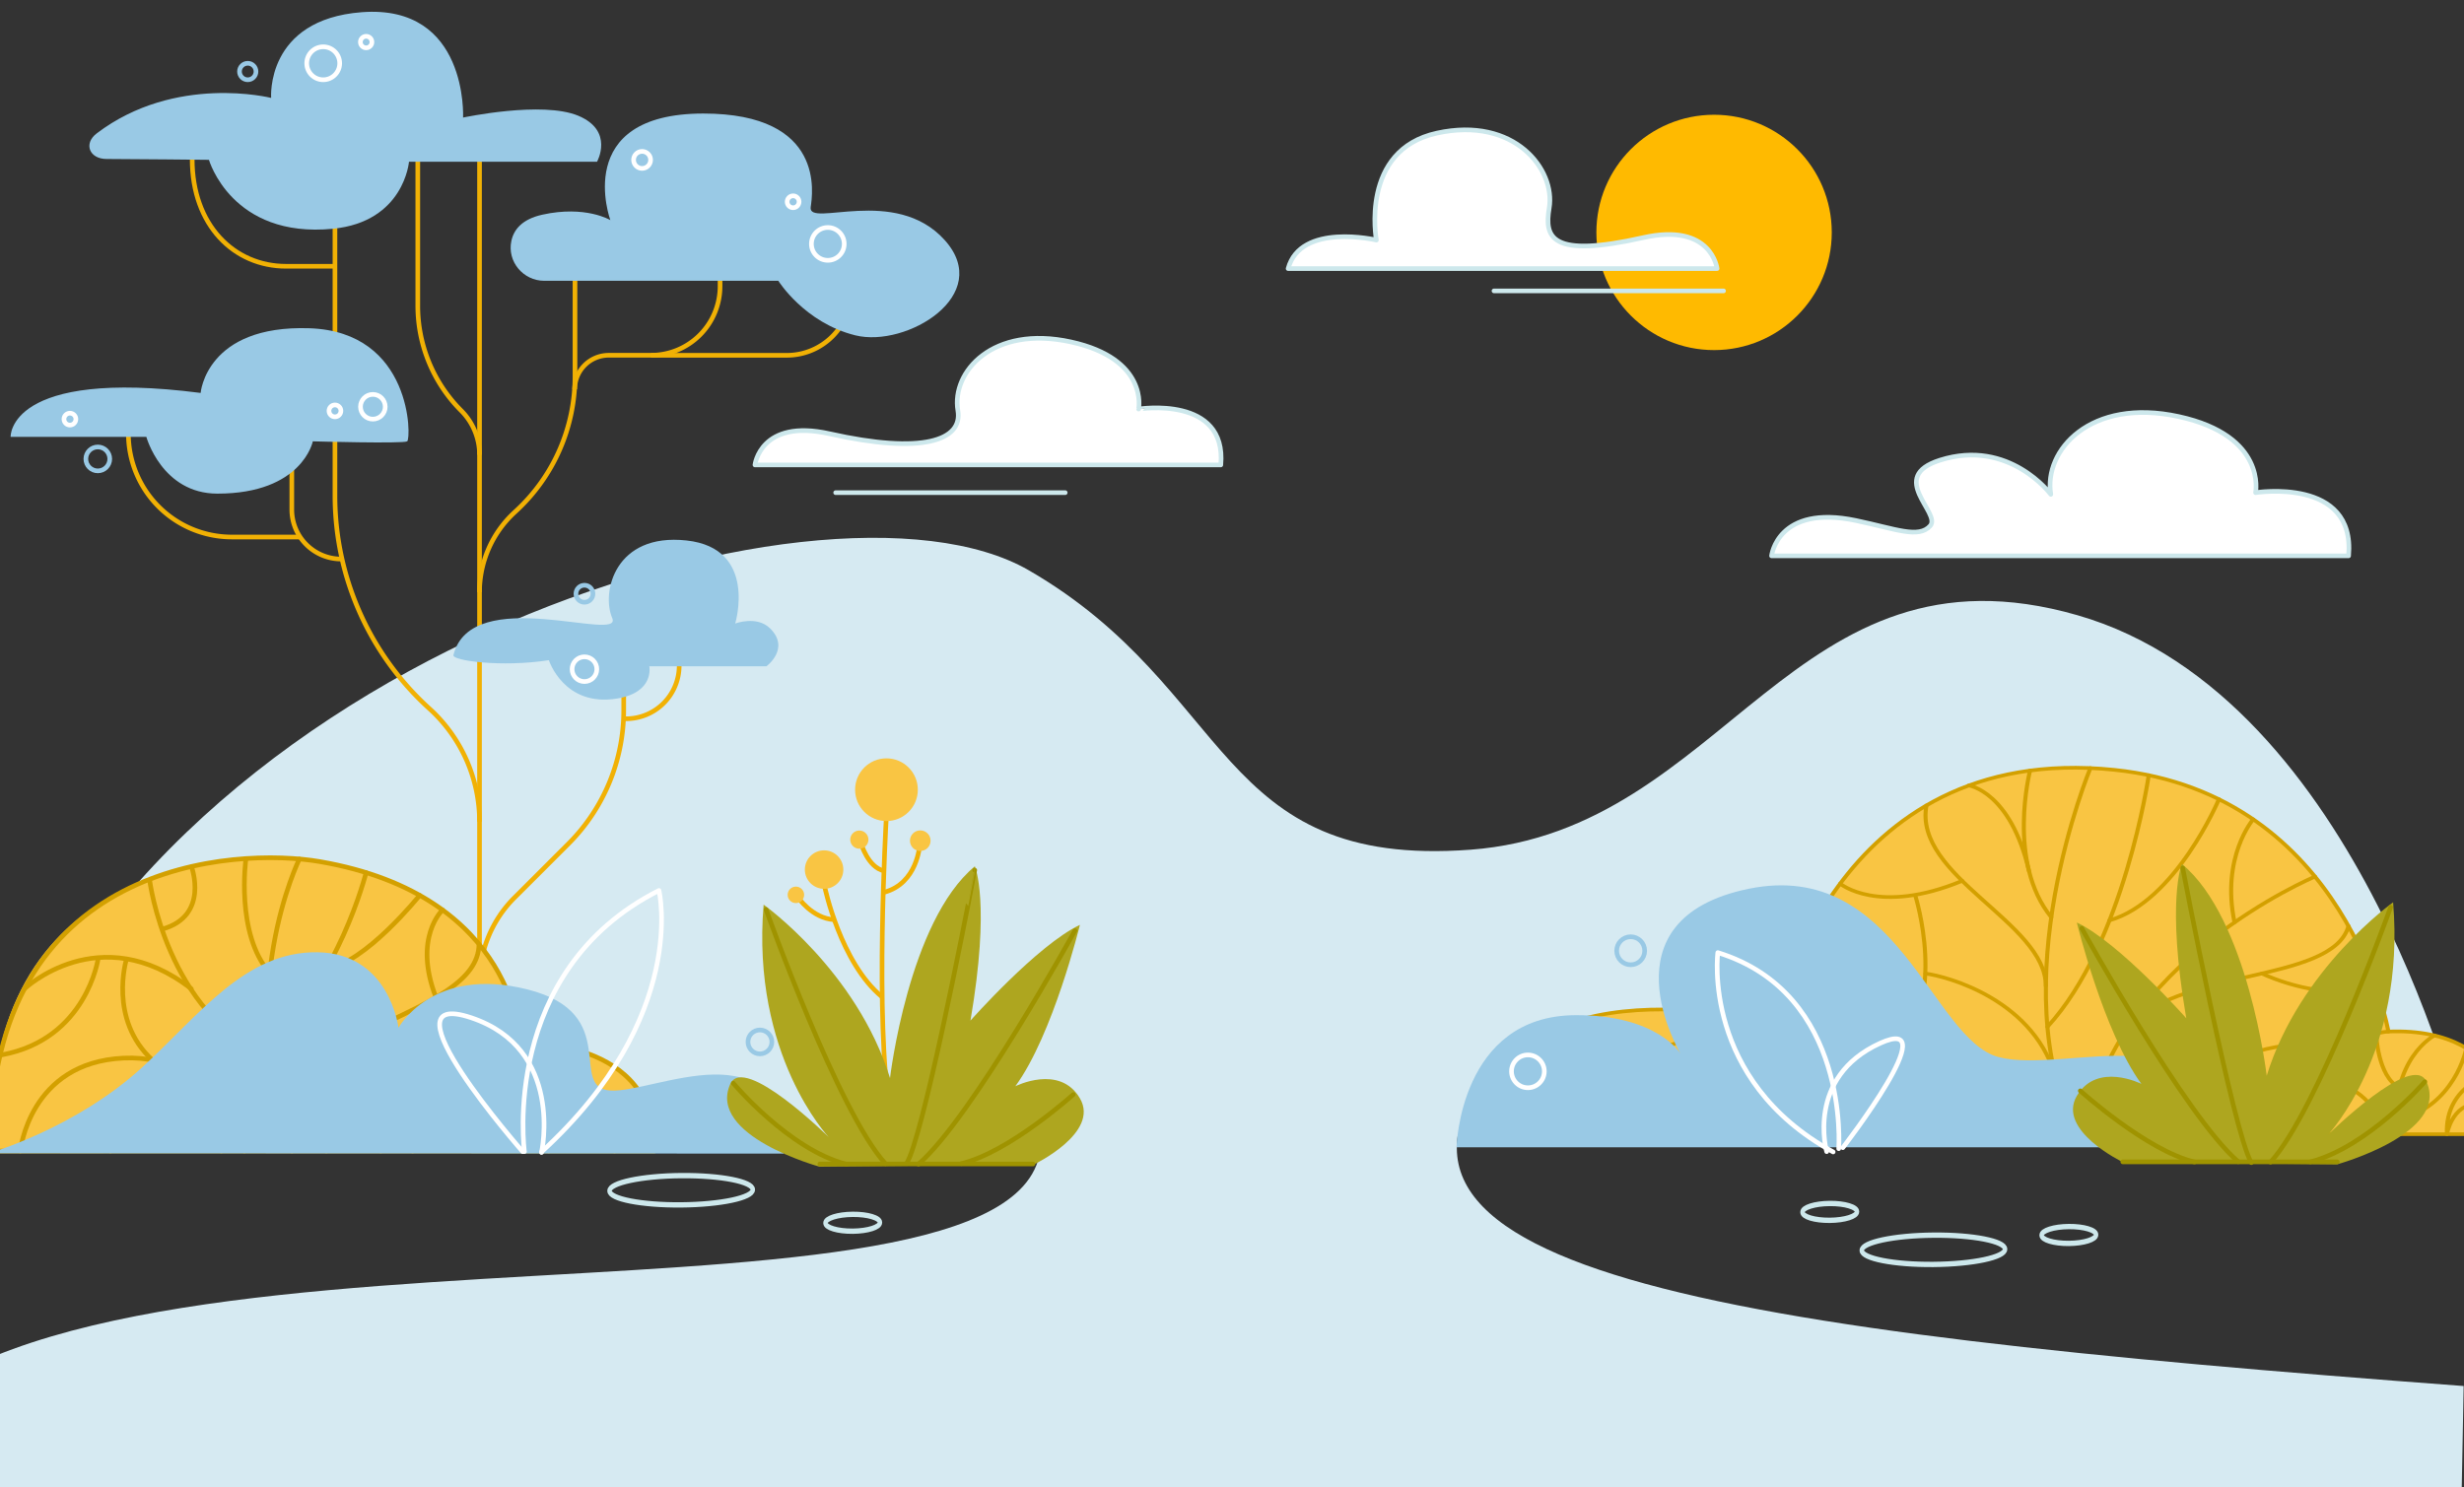 <?xml version="1.0" encoding="utf-8"?>
<svg viewBox="-338.265 -201.933 1593.237 961.976" xmlns="http://www.w3.org/2000/svg">
  <rect x="-338.265" y="-201.933" width="1593.237" height="961.976" fill="#333333" stroke="none"/>
  <path id="HILL" class="cls-1" d="M -345.239 534.442 C -247.599 226.712 194.061 89.972 327.021 166.922 C 459.981 243.872 447.021 359.982 612.661 347.582 C 778.301 335.182 820.661 142.942 1005.011 195.932 C 1189.361 248.922 1254.811 531.442 1254.811 531.442" style="fill: rgb(214, 234, 242);"/>
  <g id="TREE" transform="matrix(1, 0, 0, 1, -430.403, -251.33)">
    <line class="cls-2" x1="402.2" y1="153.03" x2="402.2" y2="788.958" style="fill: none; stroke: rgb(241, 177, 4); stroke-miterlimit: 10; stroke-width: 3px;"/>
    <path class="cls-2" d="M557.73,230.5v4a44.65,44.65,0,0,1-44.65,44.65H485.75a22,22,0,0,0-22,22" style="fill: none; stroke: rgb(241, 177, 4); stroke-miterlimit: 10; stroke-width: 3px;"/>
    <path class="cls-2" d="M513.08,279.18h87.8A41.64,41.64,0,0,0,634.59,262" style="fill: none; stroke: rgb(241, 177, 4); stroke-miterlimit: 10; stroke-width: 3px;"/>
    <path class="cls-2" d="M362.29,153v94.13A95.92,95.92,0,0,0,390.38,315h0a40.35,40.35,0,0,1,11.82,28.54" style="fill: none; stroke: rgb(241, 177, 4); stroke-miterlimit: 10; stroke-width: 3px;"/>
    <path class="cls-2" d="M463.93,230.5v62.33a118.37,118.37,0,0,1-37.87,86.79l-1.37,1.27a70.28,70.28,0,0,0-22.49,51.53" style="fill: none; stroke: rgb(241, 177, 4); stroke-miterlimit: 10; stroke-width: 3px;"/>
    <path class="cls-2" d="M308.72,196.52V369.93a185.91,185.91,0,0,0,61.06,137.75h0a98.69,98.69,0,0,1,32.42,73.14" style="fill: none; stroke: rgb(241, 177, 4); stroke-miterlimit: 10; stroke-width: 3px;"/>
    <path class="cls-2" d="M216.41,152.45c0,42.68,27.17,69.15,60.69,69.15h31.62" style="fill: none; stroke: rgb(241, 177, 4); stroke-miterlimit: 10; stroke-width: 3px;"/>
    <path class="cls-2" d="M280.82,334.38v44.56a32,32,0,0,0,32,32h.47" style="fill: none; stroke: rgb(241, 177, 4); stroke-miterlimit: 10; stroke-width: 3px;"/>
    <path class="cls-2" d="M286.19,396.69H242.05a66.89,66.89,0,0,1-66.89-66.89" style="fill: none; stroke: rgb(241, 177, 4); stroke-miterlimit: 10; stroke-width: 3px;"/>
    <path class="cls-2" d="M495.44,486.93v21.83a122.12,122.12,0,0,1-35.77,86.35L424.74,630a77,77,0,0,0-22.54,54.41" style="fill: none; stroke: rgb(241, 177, 4); stroke-miterlimit: 10; stroke-width: 3px;"/>
    <path class="cls-2" d="M531.31,479.86a34.37,34.37,0,0,1-34.37,34.37h-1.63" style="fill: none; stroke: rgb(241, 177, 4); stroke-miterlimit: 10; stroke-width: 3px;"/>
    <path class="cls-3" d="M512,480.31H587.7s15.65-11.46,2.37-24.53c-8.61-8.47-22.55-3.13-22.55-3.13s14.83-48.67-31.46-53.72S480.85,432.47,488,449.09s-91-22.78-102.69,24c-.89,3.56,31.16,8,61.73,3.26,0,0,9.79,30.57,44.26,24.78C515.49,497.11,512,480.31,512,480.31Z" style="fill: rgb(153, 201, 229);"/>
    <path class="cls-3" d="M186.76,331.91H99s-1.78-44.42,122.87-28.4c0,0,3.52-44.06,70.29-41.83s65.93,71.51,63.26,73.14-61,0-61,0-6.8,33.82-61.71,33.82C196.83,368.64,186.76,331.91,186.76,331.91Z" style="fill: rgb(153, 201, 229);"/>
    <path class="cls-3" d="M595.41,231H444.07c-13.63,0-24.13-12.49-21.27-25.82,1.56-7.29,6.88-14,19.92-16.92,28-6.23,44.07,3.49,44.07,3.49s-25.39-68.89,60.1-68.93c79.24,0,70.64,52.12,69.45,60.54C614.41,197,671,169.07,703,204.68s-24.82,69.75-57.77,61.59S595.41,231,595.41,231Z" style="fill: rgb(153, 201, 229);"/>
    <path class="cls-3" d="M356.59,154H478.18s11.25-20-12.12-29.75-74.49,1.18-74.49,1.18S395,52.12,326.15,57.28c-62.48,4.68-58.69,55.44-58.69,55.44S205.6,97,154.67,135.66c-8.73,6.64-4.67,16.55,6.3,16.55,14.42,0,66.27.55,66.27.55s14.65,51,80.15,44.58C353.44,192.84,356.59,154,356.59,154Z" style="fill: rgb(153, 201, 229);"/>
    <circle class="cls-4" cx="507.32" cy="152.81" r="5.5" style="fill: none; stroke: rgb(255, 255, 255); stroke-linecap: round; stroke-linejoin: round; stroke-width: 3px;"/>
    <circle class="cls-5" cx="252.33" cy="95.65" r="5.33" style="fill: none; stroke: rgb(153, 201, 229); stroke-linecap: round; stroke-linejoin: round; stroke-width: 3px;"/>
    <circle class="cls-5" cx="155.38" cy="346.19" r="7.73" style="fill: none; stroke: rgb(153, 201, 229); stroke-linecap: round; stroke-linejoin: round; stroke-width: 3px;"/>
    <circle class="cls-5" cx="470.05" cy="433.38" r="5.5" style="fill: none; stroke: rgb(153, 201, 229); stroke-linecap: round; stroke-linejoin: round; stroke-width: 3px;"/>
    <circle class="cls-4" cx="301.13" cy="90.32" r="10.66" style="fill: none; stroke: rgb(255, 255, 255); stroke-linecap: round; stroke-linejoin: round; stroke-width: 3px;"/>
    <circle class="cls-4" cx="627.41" cy="207.14" r="10.61" style="fill: none; stroke: rgb(255, 255, 255); stroke-linecap: round; stroke-linejoin: round; stroke-width: 3px;"/>
    <circle class="cls-4" cx="333.23" cy="312.46" r="8" style="fill: none; stroke: rgb(255, 255, 255); stroke-linecap: round; stroke-linejoin: round; stroke-width: 3px;"/>
    <circle class="cls-4" cx="470.05" cy="482.17" r="8" style="fill: none; stroke: rgb(255, 255, 255); stroke-linecap: round; stroke-linejoin: round; stroke-width: 3px;"/>
    <circle class="cls-4" cx="328.9" cy="76.6" r="3.73" style="fill: none; stroke: rgb(255, 255, 255); stroke-linecap: round; stroke-linejoin: round; stroke-width: 3px;"/>
    <circle class="cls-4" cx="604.97" cy="179.89" r="3.85" style="fill: none; stroke: rgb(255, 255, 255); stroke-linecap: round; stroke-linejoin: round; stroke-width: 3px;"/>
    <circle class="cls-4" cx="308.72" cy="315.12" r="3.85" style="fill: none; stroke: rgb(255, 255, 255); stroke-linecap: round; stroke-linejoin: round; stroke-width: 3px;"/>
    <circle class="cls-4" cx="137.35" cy="320.46" r="3.85" style="fill: none; stroke: rgb(255, 255, 255); stroke-linecap: round; stroke-linejoin: round; stroke-width: 3px;"/>
  </g>
  <g id="WAY" transform="matrix(0.949, -0.008, -0, 1.146, -530.005, -468.575)" style="">
    <path id="WAY-2" data-name="WAY" class="cls-1" d="M 977.884 780.14 C 963.572 776.137 670.174 625.536 872.46 820.097 C 1074.746 1014.658 432.164 912.373 186.741 1003.424 L 189.03 1078.345 L 1879.349 1085.872 L 1880.672 1027.976 C 1369.984 992.811 1093.119 957.343 1229.112 831.933 C 1285.972 779.498 1153.194 899.434 1236.969 865.345 C 1390.895 802.711 1068.531 756.907 977.884 780.14 Z" style="fill: rgb(214, 234, 242);"/>
    <ellipse class="cls-6" cx="666.161" cy="909.019" rx="48.83" ry="8.26" style="fill: none; stroke: rgb(205, 232, 236); stroke-linecap: round; stroke-linejoin: round; stroke-width: 3px;"/>
    <ellipse class="cls-6" cx="783.047" cy="928.181" rx="18.58" ry="4.76" style="fill: none; stroke: rgb(205, 232, 236); stroke-linecap: round; stroke-linejoin: round; stroke-width: 3px;"/>
    <ellipse class="cls-6" cx="1519.39" cy="948.577" rx="48.83" ry="8.26" style="fill: none; stroke: rgb(205, 232, 236); stroke-linecap: round; stroke-linejoin: round; stroke-width: 3px;"/>
    <ellipse class="cls-6" cx="1611.669" cy="940.86" rx="18.58" ry="4.76" style="fill: none; stroke: rgb(205, 232, 236); stroke-linecap: round; stroke-linejoin: round; stroke-width: 3px;"/>
    <ellipse class="cls-6" cx="1448.755" cy="926.695" rx="18.58" ry="4.76" style="fill: none; stroke: rgb(205, 232, 236); stroke-linecap: round; stroke-linejoin: round; stroke-width: 3px;"/>
  </g>
  <g id="CLOUDS_SUN" data-name="CLOUDS &amp; SUN" transform="matrix(1, 0, 0, 1, -466.228, -266.494)">
    <circle class="cls-8" cx="1236.293" cy="214.874" r="76.1" style="fill: rgb(255, 186, 0);"/>
    <path class="cls-7" d="M 1328.046 401.204 C 1277.246 390.534 1273.456 424.034 1273.456 424.034 L 1646.576 424.034 C 1651.166 372.864 1586.426 383.164 1586.426 383.164 C 1586.426 383.164 1593.966 346.474 1536.746 333.974 C 1479.526 321.474 1449.266 355.974 1454.026 384.274 C 1454.026 384.274 1427.196 347.994 1382.426 362.144 C 1348.006 373.024 1383.326 396.344 1376.086 404.604 C 1368.636 413.074 1353.846 406.624 1328.046 401.204 Z" style="fill: rgb(255, 255, 255); stroke: rgb(205, 232, 236); stroke-linecap: round; stroke-linejoin: round; stroke-width: 3px;"/>
    <path class="cls-7" d="M917.34,365.23H616.12s3.49-30.2,48.21-20.16c60.1,13.49,86.24,4.36,83-15-4.2-25,22.51-55.44,73-44.4s43.87,43.43,43.87,43.43S921.39,320,917.34,365.23Z" style="fill: rgb(255, 255, 255); stroke: rgb(205, 232, 236); stroke-linecap: round; stroke-linejoin: round; stroke-width: 3px;"/>
    <line class="cls-7" x1="668.31" y1="383.17" x2="816.74" y2="383.17" style="fill: rgb(255, 255, 255); stroke: rgb(205, 232, 236); stroke-linecap: round; stroke-linejoin: round; stroke-width: 3px;"/>
    <path class="cls-7" d="M 960.873 238.264 L 1238.233 238.264 C 1238.233 238.264 1234.773 208.264 1190.373 218.264 C 1130.693 231.654 1126.463 218.264 1129.693 199.064 C 1133.863 174.264 1107.333 139.674 1057.173 150.624 C 1007.013 161.574 1017.943 219.814 1017.943 219.814 C 1017.943 219.814 968.943 208.284 960.873 238.264 Z" style="fill: rgb(255, 255, 255); stroke: rgb(205, 232, 236); stroke-linecap: round; stroke-linejoin: round; stroke-width: 3px;"/>
    <line class="cls-7" x1="1093.993" y1="252.684" x2="1242.423" y2="252.684" style="fill: rgb(255, 255, 255); stroke: rgb(205, 232, 236); stroke-linecap: round; stroke-linejoin: round; stroke-width: 3px;"/>
  </g>
  <g id="PLANTS" transform="matrix(1, 0, 0, 1, -549.037, -315.127)">
    <g transform="matrix(0.874, 0, 0, 0.789, 261.827, 166.624)" style="">
      <g transform="matrix(1, 0, 0, 1, -218.722, 18.703)">
        <path class="cls-9" d="M 2021.54 843.24 C 2021.54 843.24 2020.54 754.94 1927.29 759.11 C 1927.29 759.11 1897 564.39 1724.58 544.61 C 1514.86 520.55 1473.82 752.61 1473.82 752.61 C 1473.82 752.61 1275 693.22 1249.49 843.24 Z" style="fill: rgb(249, 197, 67);"/>
        <path class="cls-10" d="M 2021.54 843.24 C 2021.54 843.24 2020.54 754.94 1927.29 759.11 C 1927.29 759.11 1897 564.39 1724.58 544.61 C 1514.86 520.55 1473.82 752.61 1473.82 752.61 C 1473.82 752.61 1275 693.22 1249.49 843.24 Z" style="fill: none; stroke: rgb(211, 160, 0); stroke-linecap: round; stroke-linejoin: round; stroke-width: 3px;"/>
        <path class="cls-10" d="M 1706.83 543.16 C 1706.83 543.16 1639.94 721.16 1696.73 843.24" style="fill: none; stroke: rgb(211, 160, 0); stroke-linecap: round; stroke-linejoin: round; stroke-width: 3px;"/>
        <path class="cls-10" d="M 1750 549 C 1750 549 1731.9 686.95 1675 755.29" style="fill: none; stroke: rgb(211, 160, 0); stroke-linecap: round; stroke-linejoin: round; stroke-width: 3px;"/>
        <path class="cls-10" d="M 1662.19 545.19 C 1662.19 545.19 1644.7 620.26 1677.88 665.41" style="fill: none; stroke: rgb(211, 160, 0); stroke-linecap: round; stroke-linejoin: round; stroke-width: 3px;"/>
        <path class="cls-10" d="M 1801.92 568.7 C 1801.92 568.7 1770.13 652.51 1720.92 668" style="fill: none; stroke: rgb(211, 160, 0); stroke-linecap: round; stroke-linejoin: round; stroke-width: 3px;"/>
        <path class="cls-10" d="M 1873 632.11 C 1873 632.11 1721.69 702.11 1703.64 843.24" style="fill: none; stroke: rgb(211, 160, 0); stroke-linecap: round; stroke-linejoin: round; stroke-width: 3px;"/>
        <path class="cls-10" d="M 1827.26 585.15 C 1827.26 585.15 1803.35 615.97 1813.46 669.63" style="fill: none; stroke: rgb(211, 160, 0); stroke-linecap: round; stroke-linejoin: round; stroke-width: 3px;"/>
        <path class="cls-10" d="M 1732.81 758.76 C 1767.81 706.31 1885.46 720.76 1897.81 672.67" style="fill: none; stroke: rgb(211, 160, 0); stroke-linecap: round; stroke-linejoin: round; stroke-width: 3px;"/>
        <path class="cls-10" d="M 1918.23 723.07 C 1918.23 723.07 1882.96 735.93 1833.63 711.57" style="fill: none; stroke: rgb(211, 160, 0); stroke-linecap: round; stroke-linejoin: round; stroke-width: 3px;"/>
        <path class="cls-10" d="M 1927.29 759.11 C 1912.21 759.92 1851.18 782.21 1844.29 843.24" style="fill: none; stroke: rgb(211, 160, 0); stroke-linecap: round; stroke-linejoin: round; stroke-width: 3px;"/>
        <path class="cls-10" d="M 1961.39 762.33 C 1961.39 762.33 1928.13 781.15 1933.39 843.24" style="fill: none; stroke: rgb(211, 160, 0); stroke-linecap: round; stroke-linejoin: round; stroke-width: 3px;"/>
        <path class="cls-10" d="M 1985 772.77 C 1985 772.77 1976.88 820.97 1932.86 832.11" style="fill: none; stroke: rgb(211, 160, 0); stroke-linecap: round; stroke-linejoin: round; stroke-width: 3px;"/>
        <path class="cls-10" d="M 1918.23 760.84 C 1918.23 760.84 1919.23 796.08 1935.41 805.11" style="fill: none; stroke: rgb(211, 160, 0); stroke-linecap: round; stroke-linejoin: round; stroke-width: 3px;"/>
        <path class="cls-10" d="M 1862.66 798 C 1862.66 798 1911.45 790.72 1925.1 843.26" style="fill: none; stroke: rgb(211, 160, 0); stroke-linecap: round; stroke-linejoin: round; stroke-width: 3px;"/>
        <path class="cls-10" d="M 1853.29 812.72 C 1853.29 812.72 1879.62 819.53 1897.77 805.11" style="fill: none; stroke: rgb(211, 160, 0); stroke-linecap: round; stroke-linejoin: round; stroke-width: 3px;"/>
        <path class="cls-10" d="M 2005.34 793 C 2005.34 793 1969 802.37 1970.59 843.23 C 1970.59 843.23 1974.31 818.82 1992.88 818.29 C 2011.45 817.76 2010.88 843.23 2010.88 843.23" style="fill: none; stroke: rgb(211, 160, 0); stroke-linecap: round; stroke-linejoin: round; stroke-width: 3px;"/>
        <path class="cls-10" d="M 1673.87 721.7 C 1673.87 669.63 1575.72 632.11 1585.55 573.77" style="fill: none; stroke: rgb(211, 160, 0); stroke-linecap: round; stroke-linejoin: round; stroke-width: 3px;"/>
        <path class="cls-10" d="M 1521.7 637.91 C 1521.7 637.91 1550 664.1 1612 635.58" style="fill: none; stroke: rgb(211, 160, 0); stroke-linecap: round; stroke-linejoin: round; stroke-width: 3px;"/>
        <path class="cls-10" d="M 1616.91 557.44 C 1616.91 557.44 1647.66 562.18 1661.39 627.39" style="fill: none; stroke: rgb(211, 160, 0); stroke-linecap: round; stroke-linejoin: round; stroke-width: 3px;"/>
        <path class="cls-10" d="M 1501.61 672.67 C 1501.61 672.67 1577.84 707.9 1561.92 843.24" style="fill: none; stroke: rgb(211, 160, 0); stroke-linecap: round; stroke-linejoin: round; stroke-width: 3px;"/>
        <path class="cls-10" d="M 1577.31 647.73 C 1577.31 647.73 1601.9 733.89 1562.01 775.3" style="fill: none; stroke: rgb(211, 160, 0); stroke-linecap: round; stroke-linejoin: round; stroke-width: 3px;"/>
        <path class="cls-10" d="M 1491.47 695.22 C 1491.47 695.22 1499.36 717.62 1538.07 707.72" style="fill: none; stroke: rgb(211, 160, 0); stroke-linecap: round; stroke-linejoin: round; stroke-width: 3px;"/>
        <path class="cls-10" d="M 1590.58 843.24 C 1590.58 843.24 1581.03 789.11 1626.67 789.11 C 1672.31 789.11 1673.87 843.24 1673.87 843.24" style="fill: none; stroke: rgb(211, 160, 0); stroke-linecap: round; stroke-linejoin: round; stroke-width: 3px;"/>
        <path class="cls-10" d="M 1584.81 711.57 C 1600.14 713.74 1667.69 733.1 1682.21 801.18" style="fill: none; stroke: rgb(211, 160, 0); stroke-linecap: round; stroke-linejoin: round; stroke-width: 3px;"/>
        <path class="cls-10" d="M 1473.82 752.66 C 1491.47 758.76 1536.98 790.17 1543.35 843.24" style="fill: none; stroke: rgb(211, 160, 0); stroke-linecap: round; stroke-linejoin: round; stroke-width: 3px;"/>
        <path class="cls-10" d="M 1478.6 843.24 C 1478.6 843.24 1462.02 788.6 1475.35 745.45" style="fill: none; stroke: rgb(211, 160, 0); stroke-linecap: round; stroke-linejoin: round; stroke-width: 3px;"/>
        <path class="cls-10" d="M 1405.34 741.5 C 1405.34 741.5 1440.91 758.32 1428.71 843.24" style="fill: none; stroke: rgb(211, 160, 0); stroke-linecap: round; stroke-linejoin: round; stroke-width: 3px;"/>
        <path class="cls-10" d="M 1448.93 746.9 C 1448.93 746.9 1452.38 789.76 1431.26 802.44" style="fill: none; stroke: rgb(211, 160, 0); stroke-linecap: round; stroke-linejoin: round; stroke-width: 3px;"/>
        <path class="cls-10" d="M 1769.44 843.24 C 1769.97 828.38 1784.61 761.42 1897.77 769.16" style="fill: none; stroke: rgb(211, 160, 0); stroke-linecap: round; stroke-linejoin: round; stroke-width: 3px;"/>
        <path class="cls-10" d="M 1341.13 746.9 C 1341.13 746.9 1369.34 794.74 1420.25 757.96" style="fill: none; stroke: rgb(211, 160, 0); stroke-linecap: round; stroke-linejoin: round; stroke-width: 3px;"/>
        <path class="cls-10" d="M 1366.08 843.24 C 1366.08 843.24 1348.56 825.73 1317.78 828.91 C 1287 832.09 1283.28 843.24 1283.28 843.24" style="fill: none; stroke: rgb(211, 160, 0); stroke-linecap: round; stroke-linejoin: round; stroke-width: 3px;"/>
        <path class="cls-10" d="M 1418.3 843.24 C 1418.3 843.24 1410.13 804.32 1368.73 809.72 C 1327.33 815.12 1326.27 843.24 1326.27 843.24" style="fill: none; stroke: rgb(211, 160, 0); stroke-linecap: round; stroke-linejoin: round; stroke-width: 3px;"/>
      </g>
    </g>
    <g transform="matrix(1, 0, 0, 1, -3.737, -228.697)">
      <g>
        <g transform="matrix(1, 0, 0, 1, 46.971, 27.821)">
          <path class="cls-9" d="M 162.65 1058.58 L 589.37 1058.58 C 591.49 983.92 502.37 988.87 502.37 988.87 C 502.37 988.87 500.93 893.46 372.87 871.4 C 319.41 862.2 152.923 871.398 162.65 1058.58 Z" style="fill: rgb(249, 197, 67);"/>
        </g>
        <path class="cls-10" d="M 208.237 1086.309 L 637.681 1086.263 C 639.801 1011.603 550.681 1016.553 550.681 1016.553 C 550.681 1016.553 549.241 921.143 421.181 899.083 C 367.721 889.883 206.676 897.143 208.237 1086.309 Z" style="fill: none; stroke: rgb(211, 160, 0); stroke-linecap: round; stroke-linejoin: round; stroke-width: 3px;"/>
        <path class="cls-10" d="M 408.071 897.463 C 408.071 897.463 365.071 984.883 403.271 1086.263" style="fill: none; stroke: rgb(211, 160, 0); stroke-linecap: round; stroke-linejoin: round; stroke-width: 3px;"/>
        <path class="cls-10" d="M 373.541 897.213 C 373.541 897.213 366.621 945.723 388.921 971.143" style="fill: none; stroke: rgb(211, 160, 0); stroke-linecap: round; stroke-linejoin: round; stroke-width: 3px;"/>
        <path class="cls-10" d="M 451.231 906.233 C 451.231 906.233 433.121 978.093 387.941 1014.683" style="fill: none; stroke: rgb(211, 160, 0); stroke-linecap: round; stroke-linejoin: round; stroke-width: 3px;"/>
        <path class="cls-10" d="M 485.861 920.923 C 485.861 920.923 450.481 965.093 425.551 968.353" style="fill: none; stroke: rgb(211, 160, 0); stroke-linecap: round; stroke-linejoin: round; stroke-width: 3px;"/>
        <path class="cls-10" d="M 311.299 911.305 C 311.299 911.305 322.041 996.883 388.921 1026.183" style="fill: none; stroke: rgb(211, 160, 0); stroke-linecap: round; stroke-linejoin: round; stroke-width: 3px;"/>
        <path class="cls-10" d="M 230.321 981.378 C 230.321 981.378 278.921 935.478 338.191 981.378" style="fill: none; stroke: rgb(211, 160, 0); stroke-linecap: round; stroke-linejoin: round; stroke-width: 3px;"/>
        <path class="cls-10" d="M 397.121 1067.773 C 397.121 1006.413 523.661 1000.353 524.231 952.553" style="fill: none; stroke: rgb(211, 160, 0); stroke-linecap: round; stroke-linejoin: round; stroke-width: 3px;"/>
        <path class="cls-10" d="M 500.651 930.403 C 500.651 930.403 481.311 948.183 496.441 986.973" style="fill: none; stroke: rgb(211, 160, 0); stroke-linecap: round; stroke-linejoin: round; stroke-width: 3px;"/>
        <path class="cls-10" d="M 550.641 1016.553 C 539.641 1017.263 482.351 1039.553 481.291 1086.263" style="fill: none; stroke: rgb(211, 160, 0); stroke-linecap: round; stroke-linejoin: round; stroke-width: 3px;"/>
        <path class="cls-10" d="M 569.391 1086.263 C 564.611 1078.263 529.861 1004.703 437.901 1016.553" style="fill: none; stroke: rgb(211, 160, 0); stroke-linecap: round; stroke-linejoin: round; stroke-width: 3px;"/>
        <path class="cls-10" d="M 580.251 1019.233 C 580.251 1019.233 580.711 1055.493 550.641 1058.403" style="fill: none; stroke: rgb(211, 160, 0); stroke-linecap: round; stroke-linejoin: round; stroke-width: 3px;"/>
        <path class="cls-10" d="M 473.861 1016.553 C 473.861 1016.553 463.371 1035.363 485.861 1065.323" style="fill: none; stroke: rgb(211, 160, 0); stroke-linecap: round; stroke-linejoin: round; stroke-width: 3px;"/>
        <path class="cls-10" d="M 425.551 1086.263 C 425.551 1086.263 425.551 1067.333 442.551 1067.773 C 459.551 1068.213 460.691 1086.263 460.691 1086.263" style="fill: none; stroke: rgb(211, 160, 0); stroke-linecap: round; stroke-linejoin: round; stroke-width: 3px;"/>
        <path class="cls-10" d="M 372.531 1086.263 C 372.531 1086.263 355.531 1023.413 294.471 1026.183 C 233.411 1028.953 227.641 1086.263 227.641 1086.263" style="fill: none; stroke: rgb(211, 160, 0); stroke-linecap: round; stroke-linejoin: round; stroke-width: 3px;"/>
        <path class="cls-10" d="M 357.621 1086.263 C 357.621 1086.263 349.621 1057.403 317.821 1056.173 C 286.021 1054.943 285.971 1086.263 285.971 1086.263" style="fill: none; stroke: rgb(211, 160, 0); stroke-linecap: round; stroke-linejoin: round; stroke-width: 3px;"/>
        <path class="cls-10" d="M 296.251 962.368 C 296.251 962.368 284.391 1001.073 313.051 1027.463" style="fill: none; stroke: rgb(211, 160, 0); stroke-linecap: round; stroke-linejoin: round; stroke-width: 3px;"/>
        <path class="cls-10" d="M 277.983 961.764 C 277.983 961.764 270.538 1013.924 215.748 1024.074" style="fill: none; stroke: rgb(211, 160, 0); stroke-linecap: round; stroke-linejoin: round; stroke-width: 3px;"/>
        <path class="cls-10" d="M 338.361 902.501 C 338.361 902.501 350.051 934.183 319.541 942.743" style="fill: none; stroke: rgb(211, 160, 0); stroke-linecap: round; stroke-linejoin: round; stroke-width: 3px;"/>
        <path class="cls-10" d="M 627.191 1046.833 C 627.191 1046.833 602.831 1048.573 611.851 1086.263" style="fill: none; stroke: rgb(211, 160, 0); stroke-linecap: round; stroke-linejoin: round; stroke-width: 3px;"/>
      </g>
    </g>
    <g transform="matrix(1, 0, 0, 1, -1.354, 9.456)">
      <path class="cls-3" d="M 204.845 849.635 C 204.845 849.635 261.028 833.529 304.198 793.899 C 341.088 760.029 370.718 718.899 417.418 719.589 C 464.118 720.279 469.788 768.419 469.788 768.419 C 469.788 768.419 491.718 728.089 553.288 743.649 C 614.858 759.209 578.768 807.509 607.068 809.029 C 635.368 810.549 718.878 766.299 718.878 849.799 L 204.845 849.635 Z" style="fill: rgb(153, 201, 229);"/>
      <path class="cls-4" d="M 562.26 848.712 C 657.88 761.192 638.22 679.63 638.22 679.63 C 535.22 731.7 551.217 848.493 551.217 848.493" style="fill: none; stroke: rgb(255, 255, 255); stroke-linecap: round; stroke-linejoin: round; stroke-width: 3px;"/>
      <path class="cls-4" d="M 562.272 849.082 C 562.272 849.082 577.23 782.07 516.73 761.9 C 456.23 741.73 550.124 848.544 550.124 848.544" style="fill: none; stroke: rgb(255, 255, 255); stroke-linecap: round; stroke-linejoin: round; stroke-width: 3px;"/>
      <circle class="cls-5" cx="703.5" cy="777.57" r="7.73" style="fill: none; stroke: rgb(153, 201, 229); stroke-linecap: round; stroke-linejoin: round; stroke-width: 3px;"/>
    </g>
    <g transform="matrix(1, 0, 0, 1, 489.672, 42.959)">
      <path class="cls-2" d="M 294.12 600.177 C 294.12 600.177 286.63 732.017 296.59 788.767" style="fill: none; stroke: rgb(241, 177, 4); stroke-miterlimit: 10; stroke-width: 3px;"/>
      <path class="cls-2" d="M 315.76 616.887 C 315.76 616.887 314.29 641.627 292.76 647.287" style="fill: none; stroke: rgb(241, 177, 4); stroke-miterlimit: 10; stroke-width: 3px;"/>
      <path class="cls-2" d="M 254.45 644.177 C 254.45 644.177 264.66 692.967 291.45 714.967" style="fill: none; stroke: rgb(241, 177, 4); stroke-miterlimit: 10; stroke-width: 3px;"/>
      <path class="cls-2" d="M 236.8 650.187 C 236.8 650.187 246.11 664.257 260.56 665.007" style="fill: none; stroke: rgb(241, 177, 4); stroke-miterlimit: 10; stroke-width: 3px;"/>
      <path class="cls-2" d="M 277.82 615.577 C 277.82 615.577 282.29 631.237 292.68 633.427" style="fill: none; stroke: rgb(241, 177, 4); stroke-miterlimit: 10; stroke-width: 3px;"/>
      <circle class="cls-9" cx="294.29" cy="580.957" r="20.28" style="fill: rgb(249, 197, 67);"/>
      <circle class="cls-9" cx="316.15" cy="613.937" r="6.66" style="fill: rgb(249, 197, 67);"/>
      <circle class="cls-9" cx="276.75" cy="613.237" r="5.88" style="fill: rgb(249, 197, 67);"/>
      <circle class="cls-9" cx="235.73" cy="648.957" r="5.33" style="fill: rgb(249, 197, 67);"/>
      <circle class="cls-9" cx="253.96" cy="632.617" r="12.44" style="fill: rgb(249, 197, 67);"/>
      <path class="cls-11" d="M 250.95 824.757 C 250.95 824.757 178.33 804.807 193.28 771.327 C 202.12 751.517 256.96 805.647 256.96 805.647 C 256.96 805.647 206.72 752.647 214.86 655.297 C 214.86 655.297 275.12 698.087 296.59 767.437 C 296.59 767.437 308.59 665.887 351.44 630.507 C 351.44 630.507 361.7 653.857 348.61 730.287 C 348.61 730.287 391.77 681.457 419.37 668.367 C 419.37 668.367 402.03 739.487 377.62 772.747 C 377.62 772.747 406.28 758.237 419.37 780.527 C 432.46 802.817 389.65 823.347 389.65 823.347 Z" style="fill: rgb(174, 166, 31);"/>
      <path class="cls-12" d="M 216.45 658.497 C 216.45 658.497 263.214 789.569 293.644 822.829" style="fill: none; stroke: rgb(159, 147, 0); stroke-linecap: round; stroke-linejoin: round; stroke-width: 3px;"/>
      <path class="cls-12" d="M 351.372 633.002 C 351.38 633.002 326.023 767.165 311.823 811.422 C 310.017 817.049 308.711 820.299 307.341 822.559" style="fill: none; stroke: rgb(159, 147, 0); stroke-linecap: round; stroke-linejoin: round; stroke-width: 3px;"/>
      <path class="cls-12" d="M 416.17 672.097 C 416.17 672.097 349.31 793.547 314.99 823.097" style="fill: none; stroke: rgb(159, 147, 0); stroke-linecap: round; stroke-linejoin: round; stroke-width: 3px;"/>
      <path class="cls-12" d="M 415.031 778.122 C 415.031 778.122 373.548 815.449 342.728 822.769" style="fill: none; stroke: rgb(159, 147, 0); stroke-linecap: round; stroke-linejoin: round; stroke-width: 3px;"/>
      <path class="cls-12" d="M 195.265 770.802 C 195.265 770.802 231.13 813.607 268.34 823.157" style="fill: none; stroke: rgb(159, 147, 0); stroke-linecap: round; stroke-linejoin: round; stroke-width: 3px;"/>
      <line class="cls-12" x1="251.227" y1="823.001" x2="388.994" y2="823.001" style="fill: none; stroke: rgb(159, 147, 0); stroke-linecap: round; stroke-linejoin: round; stroke-width: 3px;"/>
    </g>
    <g transform="matrix(1, 0, 0, 1, -327.464, -183.626)">
      <g/>
      <g transform="matrix(1, 0, 0, 1, 66.369, -19.77)">
        <path class="cls-3" d="M 1413.67 1058.58 C 1413.67 1058.58 1415.67 973.46 1490.6 973.13 C 1543.68 972.89 1558.51 998.06 1558.51 998.06 C 1558.51 998.06 1506.51 911.06 1602.59 891.39 C 1698.67 871.72 1720.88 988.6 1764.01 1000.19 C 1807.45 1011.87 1911.1 967.64 1884.41 1058.58 Z" style="fill: rgb(153, 201, 229);"/>
        <path class="cls-4" d="M 1657.19 1061.57 C 1571.92 1014.91 1582.62 932.66 1582.62 932.66 C 1668.21 959.12 1660.8 1059.47 1660.8 1059.47" style="fill: none; stroke: rgb(255, 255, 255); stroke-linecap: round; stroke-linejoin: round; stroke-width: 3px;"/>
        <path class="cls-4" d="M 1653 1061.38 C 1653 1061.38 1639.29 1013.26 1687.53 991.29 C 1731.05 971.47 1663.47 1058.81 1663.47 1058.81" style="fill: none; stroke: rgb(255, 255, 255); stroke-linecap: round; stroke-linejoin: round; stroke-width: 3px;"/>
        <circle class="cls-5" cx="1526.275" cy="931.47" r="9.06" style="fill: none; stroke: rgb(153, 201, 229); stroke-linecap: round; stroke-linejoin: round; stroke-width: 3px;"/>
        <circle class="cls-5" cx="1913.29" cy="1009.45" r="7.73" style="fill: none; stroke: rgb(153, 201, 229); stroke-linecap: round; stroke-linejoin: round; stroke-width: 3px;"/>
        <circle class="cls-4" cx="1459.82" cy="1009.45" r="10.61" style="fill: none; stroke: rgb(255, 255, 255); stroke-linecap: round; stroke-linejoin: round; stroke-width: 3px;"/>
      </g>
    </g>
    <g transform="matrix(1, 0, 0, 1, 403.732, -56.427)">
      <path class="cls-11" d="M 1318.349 922.614 C 1318.349 922.614 1390.969 902.614 1376.019 869.184 C 1367.179 849.374 1312.329 903.504 1312.329 903.504 C 1312.329 903.504 1362.579 850.504 1354.439 753.154 C 1354.439 753.154 1294.169 795.944 1272.709 865.294 C 1272.709 865.294 1260.709 763.744 1217.859 728.364 C 1217.859 728.364 1207.599 751.714 1220.689 828.144 C 1220.689 828.144 1177.529 779.314 1149.929 766.224 C 1149.929 766.224 1167.269 837.344 1191.679 870.604 C 1191.679 870.604 1163.019 856.094 1149.929 878.384 C 1136.839 900.674 1179.649 921.204 1179.649 921.204 Z" style="fill: rgb(174, 166, 31);"/>
      <path class="cls-12" d="M 1352.839 756.354 C 1352.839 756.354 1305.609 887.944 1275.179 921.204" style="fill: none; stroke: rgb(159, 147, 0); stroke-linecap: round; stroke-linejoin: round; stroke-width: 3px;"/>
      <path class="cls-12" d="M 1218.399 731.034 C 1218.399 731.034 1251.009 901.484 1262.739 921.514" style="fill: none; stroke: rgb(159, 147, 0); stroke-linecap: round; stroke-linejoin: round; stroke-width: 3px;"/>
      <path class="cls-12" d="M 1153.129 769.954 C 1153.129 769.954 1219.989 891.404 1254.309 920.954" style="fill: none; stroke: rgb(159, 147, 0); stroke-linecap: round; stroke-linejoin: round; stroke-width: 3px;"/>
      <path class="cls-12" d="M 1152.179 875.094 C 1152.179 875.094 1195.179 913.824 1225.999 921.094" style="fill: none; stroke: rgb(159, 147, 0); stroke-linecap: round; stroke-linejoin: round; stroke-width: 3px;"/>
      <path class="cls-12" d="M 1374.959 869.184 C 1374.959 869.184 1338.159 911.464 1300.959 921.014" style="fill: none; stroke: rgb(159, 147, 0); stroke-linecap: round; stroke-linejoin: round; stroke-width: 3px;"/>
      <line class="cls-12" x1="1318.349" y1="921.014" x2="1179.649" y2="921.014" style="fill: none; stroke: rgb(159, 147, 0); stroke-linecap: round; stroke-linejoin: round; stroke-width: 3px;"/>
    </g>
  </g>
</svg>